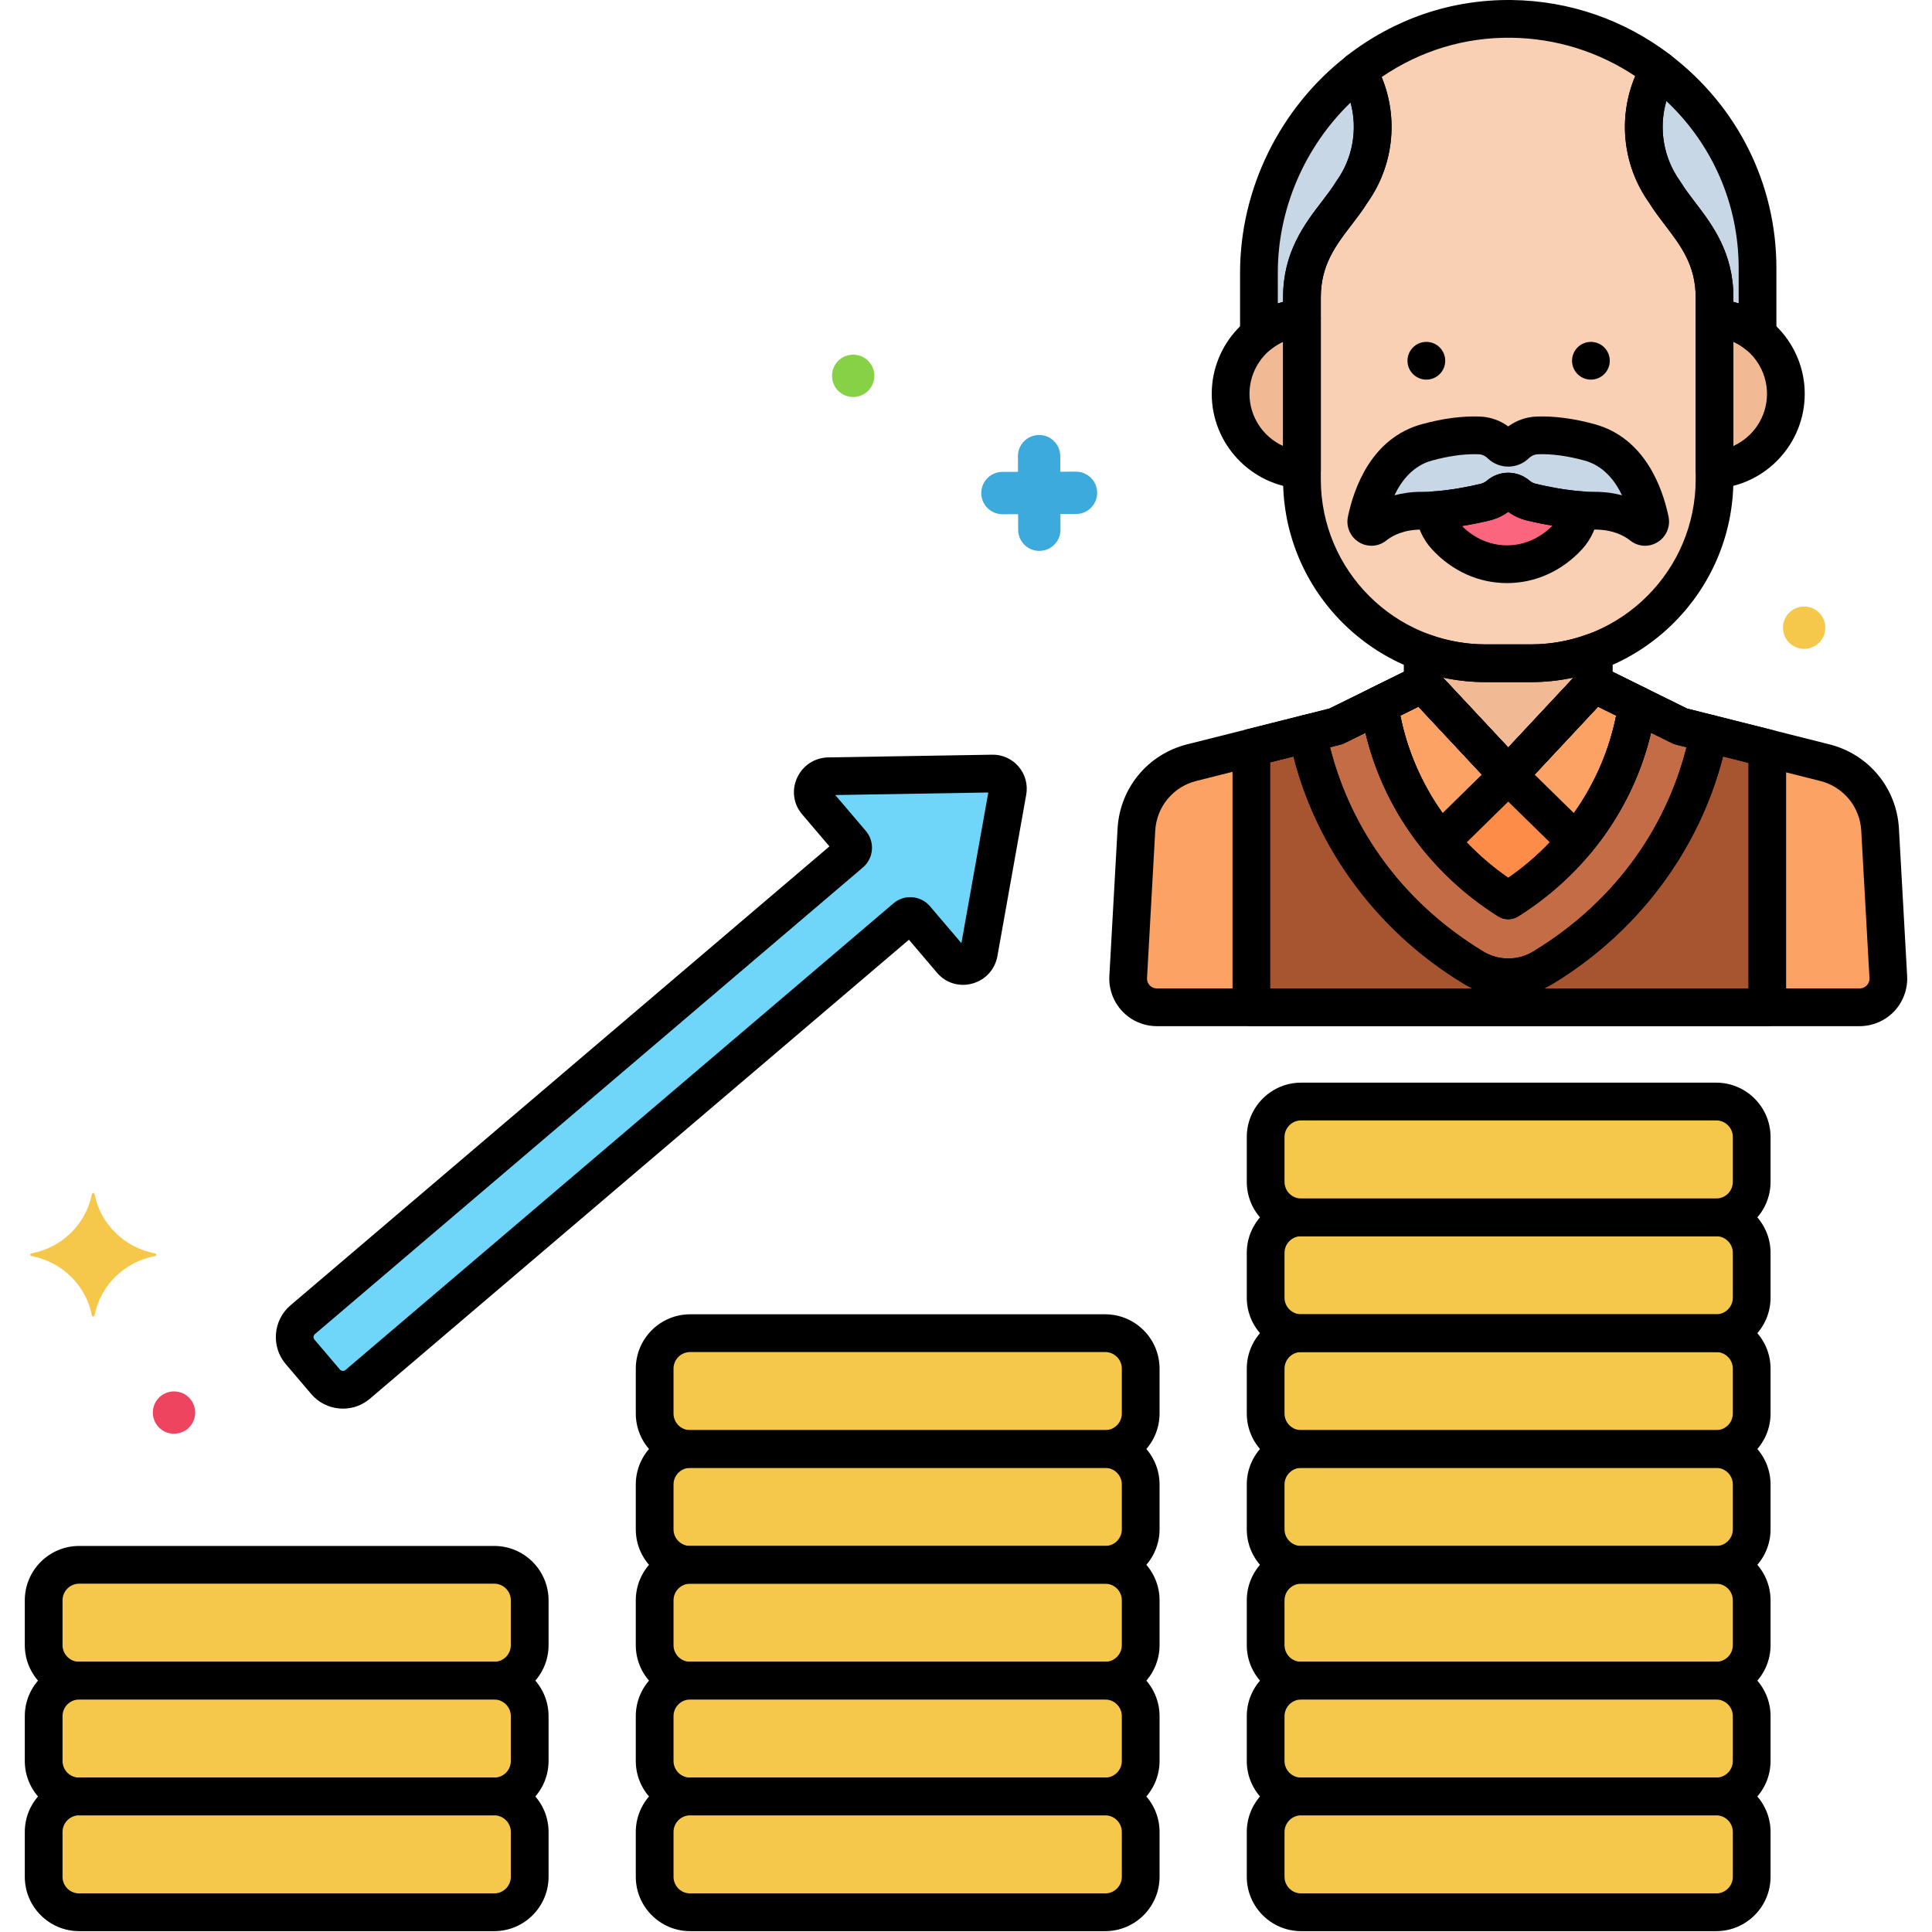 <svg enable-background="new 0 0 256 256" height="512" viewBox="0 0 256 256" width="512" xmlns="http://www.w3.org/2000/svg"><path d="m249.12 109.934c-.236-4.243-3.204-7.84-7.326-8.877l-19.112-4.811-11.497-5.668-11.337 12.137-11.337-12.137-11.497 5.668-19.112 4.811c-4.121 1.037-7.089 4.634-7.326 8.877l-1.088 19.526c-.121 2.178 1.612 4.011 3.794 4.011h93.129c2.182 0 3.916-1.833 3.794-4.011z" fill="#fca265"/><path d="m226.44 97.191c-2.522 12.782-10.365 24.007-22.034 31.055-1.405.849-2.981 1.273-4.556 1.273-1.576 0-3.151-.424-4.556-1.273-11.669-7.048-19.512-18.272-22.034-31.055l-7.444 1.874v34.406h68.353v-34.334z" fill="#a75430"/><path d="m195.293 128.246c1.405.849 2.98 1.273 4.556 1.273 1.575 0 3.151-.425 4.556-1.273 11.669-7.048 19.512-18.273 22.034-31.055l-3.757-.946-5.754-2.837c-1.533 10.569-7.658 19.973-17.079 25.899-9.422-5.927-15.547-15.331-17.079-25.899l-5.754 2.837-3.757.946c2.522 12.783 10.365 24.007 22.034 31.055z" fill="#c46c45"/><path d="m211.187 90.577-11.337 12.137-11.337-12.137-5.742 2.831c1.533 10.569 7.658 19.973 17.079 25.899 9.422-5.927 15.547-15.331 17.079-25.899z" fill="#fc8c48"/><path d="m211.187 90.577-11.337 12.137 8.961 8.787c4.328-5.173 7.147-11.397 8.118-18.093z" fill="#fca265"/><path d="m188.512 90.577-5.742 2.831c.971 6.696 3.79 12.92 8.118 18.092l8.961-8.787z" fill="#fca265"/><path d="m219.218 10.521.593-1.261c-5.442-4.151-12.197-6.657-19.507-6.757-7.641-.104-14.701 2.501-20.352 6.894l.529 1.124c2.291 4.869 1.761 10.598-1.385 14.963-2.233 3.666-6.582 7.062-6.582 13.914v24.129c0 13.452 10.905 24.357 24.357 24.357h5.956c13.452 0 24.357-10.905 24.357-24.357 0-8.084 0-11.757 0-24.129 0-6.815-4.26-10.103-6.582-13.914-3.145-4.366-3.675-10.094-1.384-14.963z" fill="#f9d0b4"/><path d="m227.184 42.124v19.953c0 .06-.004.118-.005.177 5.277-.332 9.458-4.705 9.458-10.065 0-5.359-4.178-9.731-9.453-10.065z" fill="#f2ba94"/><path d="m172.514 62.077v-19.953c-5.275.334-9.453 4.706-9.453 10.065 0 5.361 4.181 9.734 9.458 10.065-.001-.059-.005-.117-.005-.177z" fill="#f2ba94"/><path d="m202.827 87.884h-5.956c-2.937 0-5.752-.52-8.359-1.473v4.166l11.337 12.137 11.337-12.137v-4.166c-2.607.953-5.422 1.473-8.359 1.473z" fill="#f2ba94"/><path d="m202.91 66.536c-.704-.168-1.332-.497-1.853-.943-.708-.605-1.708-.605-2.416 0-.521.445-1.149.775-1.853.943-1.878.448-4.31.914-6.739 1.073.114 1.296.652 2.526 1.541 3.489 2.096 2.269 4.95 3.665 8.094 3.665 3.145 0 5.999-1.396 8.094-3.665.894-.968 1.432-2.206 1.542-3.511-2.318-.177-4.616-.622-6.41-1.051z" fill="#fc657e"/><path d="m218.646 68.981c-.661-3.181-2.59-8.884-8.035-10.369-2.878-.785-5.167-.98-6.903-.918-1.125.04-2.133.51-2.884 1.245-.537.526-1.411.526-1.949 0-.751-.735-1.759-1.205-2.884-1.245-1.736-.062-4.025.134-6.903.918-5.444 1.485-7.374 7.188-8.035 10.369-.129.619.582 1.081 1.078.687 1.191-.947 3.201-1.996 6.26-1.996 2.948 0 6.09-.584 8.398-1.135.704-.168 1.332-.497 1.853-.943.708-.605 1.708-.605 2.416 0 .521.445 1.149.775 1.853.943 2.307.551 5.45 1.135 8.398 1.135 3.059 0 5.069 1.049 6.26 1.996.494.393 1.205-.068 1.077-.687z" fill="#c7d7e5"/><path d="m179.959 9.411c-7.97 6.195-13.143 15.94-13.143 26.717v8.228c1.579-1.276 3.544-2.095 5.699-2.231 0-2.673 0-.784 0-2.727 0-6.851 4.349-10.248 6.582-13.914 3.146-4.366 3.676-10.094 1.385-14.963z" fill="#c7d7e5"/><path d="m219.806 9.271-.588 1.25c-2.291 4.869-1.761 10.598 1.385 14.963 2.321 3.811 6.582 7.098 6.582 13.914v2.727c2.155.136 4.12.955 5.699 2.231v-8.822c-.001-10.684-5.149-20.215-13.078-26.263z" fill="#c7d7e5"/><path d="m129.703 126.245 3.818-21.387c.222-1.243-.746-2.38-2.009-2.359l-21.722.361c-1.757.029-2.732 2.091-1.612 3.407l4.645 5.455c.334.393.287.982-.105 1.316l-72.607 61.828c-1.273 1.084-1.426 2.993-.342 4.266l3.367 3.954c1.083 1.272 2.993 1.426 4.266.342l72.607-61.828c.393-.334.982-.287 1.316.106l4.758 5.587c1.12 1.316 3.311.682 3.62-1.048z" fill="#70d6f9"/><g fill="#f5c84c"><path d="m65.485 207.347h-54.996c-2.586 0-4.703 2.116-4.703 4.703v5.942c0 2.586 2.116 4.703 4.703 4.703h54.996c2.586 0 4.703-2.116 4.703-4.703v-5.942c0-2.587-2.117-4.703-4.703-4.703z"/><path d="m65.485 222.694h-54.996c-2.586 0-4.703 2.116-4.703 4.703v5.942c0 2.586 2.116 4.703 4.703 4.703h54.996c2.586 0 4.703-2.116 4.703-4.703v-5.942c0-2.587-2.117-4.703-4.703-4.703z"/><path d="m65.485 238.041h-54.996c-2.586 0-4.703 2.116-4.703 4.703v5.942c0 2.586 2.116 4.703 4.703 4.703h54.996c2.586 0 4.703-2.116 4.703-4.703v-5.942c0-2.587-2.117-4.703-4.703-4.703z"/><path d="m146.445 192h-54.996c-2.586 0-4.703 2.116-4.703 4.703v5.942c0 2.586 2.116 4.703 4.703 4.703h54.996c2.586 0 4.703-2.116 4.703-4.703v-5.942c0-2.587-2.116-4.703-4.703-4.703z"/><path d="m146.445 207.347h-54.996c-2.586 0-4.703 2.116-4.703 4.703v5.942c0 2.586 2.116 4.703 4.703 4.703h54.996c2.586 0 4.703-2.116 4.703-4.703v-5.942c0-2.587-2.116-4.703-4.703-4.703z"/><path d="m146.445 222.694h-54.996c-2.586 0-4.703 2.116-4.703 4.703v5.942c0 2.586 2.116 4.703 4.703 4.703h54.996c2.586 0 4.703-2.116 4.703-4.703v-5.942c0-2.587-2.116-4.703-4.703-4.703z"/><path d="m146.445 238.041h-54.996c-2.586 0-4.703 2.116-4.703 4.703v5.942c0 2.586 2.116 4.703 4.703 4.703h54.996c2.586 0 4.703-2.116 4.703-4.703v-5.942c0-2.587-2.116-4.703-4.703-4.703z"/><path d="m146.445 176.653h-54.996c-2.586 0-4.703 2.116-4.703 4.703v5.942c0 2.586 2.116 4.703 4.703 4.703h54.996c2.586 0 4.703-2.116 4.703-4.703v-5.942c0-2.587-2.116-4.703-4.703-4.703z"/><path d="m227.405 207.347h-54.996c-2.586 0-4.703 2.116-4.703 4.703v5.942c0 2.586 2.116 4.703 4.703 4.703h54.996c2.586 0 4.703-2.116 4.703-4.703v-5.942c0-2.587-2.116-4.703-4.703-4.703z"/><path d="m227.405 222.694h-54.996c-2.586 0-4.703 2.116-4.703 4.703v5.942c0 2.586 2.116 4.703 4.703 4.703h54.996c2.586 0 4.703-2.116 4.703-4.703v-5.942c0-2.587-2.116-4.703-4.703-4.703z"/><path d="m227.405 238.041h-54.996c-2.586 0-4.703 2.116-4.703 4.703v5.942c0 2.586 2.116 4.703 4.703 4.703h54.996c2.586 0 4.703-2.116 4.703-4.703v-5.942c0-2.587-2.116-4.703-4.703-4.703z"/><path d="m227.405 145.959h-54.996c-2.586 0-4.703 2.116-4.703 4.703v5.942c0 2.586 2.116 4.703 4.703 4.703h54.996c2.586 0 4.703-2.116 4.703-4.703v-5.942c0-2.587-2.116-4.703-4.703-4.703z"/><path d="m227.405 161.306h-54.996c-2.586 0-4.703 2.116-4.703 4.703v5.942c0 2.586 2.116 4.703 4.703 4.703h54.996c2.586 0 4.703-2.116 4.703-4.703v-5.942c0-2.587-2.116-4.703-4.703-4.703z"/><path d="m227.405 176.653h-54.996c-2.586 0-4.703 2.116-4.703 4.703v5.942c0 2.586 2.116 4.703 4.703 4.703h54.996c2.586 0 4.703-2.116 4.703-4.703v-5.942c0-2.587-2.116-4.703-4.703-4.703z"/><path d="m227.405 192h-54.996c-2.586 0-4.703 2.116-4.703 4.703v5.942c0 2.586 2.116 4.703 4.703 4.703h54.996c2.586 0 4.703-2.116 4.703-4.703v-5.942c0-2.587-2.116-4.703-4.703-4.703z"/></g><path d="m23.606 184.423c1.349.255 2.255 1.464 2.255 2.749 0 1.657-1.454 3.082-3.355 2.749-1.254-.237-2.255-1.37-2.255-2.749.001-1.731 1.555-3.085 3.355-2.749z" fill="#ef4460"/><path d="m239.606 80.423c1.349.255 2.255 1.464 2.255 2.749 0 1.549-1.249 2.805-2.805 2.805-1.52 0-2.805-1.231-2.805-2.805.001-1.731 1.555-3.085 3.355-2.749z" fill="#f5c84c"/><path d="m20.551 166.432c-4.055.755-7.25 3.886-8.021 7.858-.039.2-.317.2-.356 0-.771-3.972-3.967-7.103-8.021-7.858-.204-.038-.204-.311 0-.349 4.055-.755 7.25-3.886 8.021-7.858.039-.2.317-.2.356 0 .771 3.972 3.967 7.103 8.021 7.858.204.039.204.311 0 .349z" fill="#f5c84c"/><path d="m65.485 225.194h-54.996c-3.972 0-7.203-3.231-7.203-7.203v-5.942c0-3.972 3.231-7.203 7.203-7.203h54.996c3.972 0 7.203 3.231 7.203 7.203v5.942c0 3.972-3.231 7.203-7.203 7.203zm-54.996-15.347c-1.214 0-2.203.988-2.203 2.203v5.942c0 1.214.988 2.203 2.203 2.203h54.996c1.214 0 2.203-.988 2.203-2.203v-5.942c0-1.214-.988-2.203-2.203-2.203z"/><path d="m65.485 240.542h-54.996c-3.972 0-7.203-3.231-7.203-7.203v-5.942c0-3.972 3.231-7.203 7.203-7.203h54.996c3.972 0 7.203 3.231 7.203 7.203v5.942c0 3.972-3.231 7.203-7.203 7.203zm-54.996-15.348c-1.214 0-2.203.988-2.203 2.203v5.942c0 1.214.988 2.203 2.203 2.203h54.996c1.214 0 2.203-.988 2.203-2.203v-5.942c0-1.214-.988-2.203-2.203-2.203z"/><path d="m65.485 255.888h-54.996c-3.972 0-7.203-3.231-7.203-7.202v-5.942c0-3.971 3.231-7.202 7.203-7.202h54.996c3.972 0 7.203 3.231 7.203 7.202v5.942c0 3.971-3.231 7.202-7.203 7.202zm-54.996-15.346c-1.214 0-2.203.988-2.203 2.202v5.942c0 1.214.988 2.202 2.203 2.202h54.996c1.214 0 2.203-.988 2.203-2.202v-5.942c0-1.214-.988-2.202-2.203-2.202z"/><path d="m146.445 209.847h-54.996c-3.972 0-7.203-3.231-7.203-7.203v-5.942c0-3.972 3.231-7.203 7.203-7.203h54.997c3.971 0 7.202 3.231 7.202 7.203v5.942c-.001 3.972-3.231 7.203-7.203 7.203zm-54.996-15.347c-1.214 0-2.203.988-2.203 2.203v5.942c0 1.214.988 2.203 2.203 2.203h54.997c1.214 0 2.202-.988 2.202-2.203v-5.942c0-1.214-.988-2.203-2.202-2.203z"/><path d="m146.445 225.194h-54.996c-3.972 0-7.203-3.231-7.203-7.203v-5.942c0-3.972 3.231-7.203 7.203-7.203h54.997c3.971 0 7.202 3.231 7.202 7.203v5.942c-.001 3.972-3.231 7.203-7.203 7.203zm-54.996-15.347c-1.214 0-2.203.988-2.203 2.203v5.942c0 1.214.988 2.203 2.203 2.203h54.997c1.214 0 2.202-.988 2.202-2.203v-5.942c0-1.214-.988-2.203-2.202-2.203z"/><path d="m146.445 240.542h-54.996c-3.972 0-7.203-3.231-7.203-7.203v-5.942c0-3.972 3.231-7.203 7.203-7.203h54.997c3.971 0 7.202 3.231 7.202 7.203v5.942c-.001 3.972-3.231 7.203-7.203 7.203zm-54.996-15.348c-1.214 0-2.203.988-2.203 2.203v5.942c0 1.214.988 2.203 2.203 2.203h54.997c1.214 0 2.202-.988 2.202-2.203v-5.942c0-1.214-.988-2.203-2.202-2.203z"/><path d="m146.445 255.888h-54.996c-3.972 0-7.203-3.231-7.203-7.202v-5.942c0-3.971 3.231-7.202 7.203-7.202h54.997c3.971 0 7.202 3.231 7.202 7.202v5.942c-.001 3.971-3.231 7.202-7.203 7.202zm-54.996-15.346c-1.214 0-2.203.988-2.203 2.202v5.942c0 1.214.988 2.202 2.203 2.202h54.997c1.214 0 2.202-.988 2.202-2.202v-5.942c0-1.214-.988-2.202-2.202-2.202z"/><path d="m146.445 194.5h-54.996c-3.972 0-7.203-3.231-7.203-7.203v-5.942c0-3.972 3.231-7.203 7.203-7.203h54.997c3.971 0 7.202 3.231 7.202 7.203v5.942c-.001 3.972-3.231 7.203-7.203 7.203zm-54.996-15.347c-1.214 0-2.203.988-2.203 2.203v5.942c0 1.214.988 2.203 2.203 2.203h54.997c1.214 0 2.202-.988 2.202-2.203v-5.942c0-1.214-.988-2.203-2.202-2.203z"/><path d="m227.405 225.194h-54.997c-3.972 0-7.203-3.231-7.203-7.203v-5.942c0-3.972 3.231-7.203 7.203-7.203h54.997c3.972 0 7.203 3.231 7.203 7.203v5.942c0 3.972-3.231 7.203-7.203 7.203zm-54.996-15.347c-1.214 0-2.203.988-2.203 2.203v5.942c0 1.214.988 2.203 2.203 2.203h54.997c1.214 0 2.203-.988 2.203-2.203v-5.942c0-1.214-.988-2.203-2.203-2.203z"/><path d="m227.405 240.542h-54.997c-3.972 0-7.203-3.231-7.203-7.203v-5.942c0-3.972 3.231-7.203 7.203-7.203h54.997c3.972 0 7.203 3.231 7.203 7.203v5.942c0 3.972-3.231 7.203-7.203 7.203zm-54.996-15.348c-1.214 0-2.203.988-2.203 2.203v5.942c0 1.214.988 2.203 2.203 2.203h54.997c1.214 0 2.203-.988 2.203-2.203v-5.942c0-1.214-.988-2.203-2.203-2.203z"/><path d="m227.405 255.888h-54.997c-3.972 0-7.203-3.231-7.203-7.202v-5.942c0-3.971 3.231-7.202 7.203-7.202h54.997c3.972 0 7.203 3.231 7.203 7.202v5.942c0 3.971-3.231 7.202-7.203 7.202zm-54.996-15.346c-1.214 0-2.203.988-2.203 2.202v5.942c0 1.214.988 2.202 2.203 2.202h54.997c1.214 0 2.203-.988 2.203-2.202v-5.942c0-1.214-.988-2.202-2.203-2.202z"/><path d="m227.405 163.806h-54.997c-3.972 0-7.203-3.231-7.203-7.203v-5.942c0-3.972 3.231-7.203 7.203-7.203h54.997c3.972 0 7.203 3.231 7.203 7.203v5.942c0 3.972-3.231 7.203-7.203 7.203zm-54.996-15.347c-1.214 0-2.203.988-2.203 2.203v5.942c0 1.214.988 2.203 2.203 2.203h54.997c1.214 0 2.203-.988 2.203-2.203v-5.942c0-1.214-.988-2.203-2.203-2.203z"/><path d="m227.405 179.153h-54.997c-3.972 0-7.203-3.231-7.203-7.202v-5.942c0-3.971 3.231-7.202 7.203-7.202h54.997c3.972 0 7.203 3.231 7.203 7.202v5.942c0 3.971-3.231 7.202-7.203 7.202zm-54.996-15.347c-1.214 0-2.203.988-2.203 2.202v5.942c0 1.214.988 2.202 2.203 2.202h54.997c1.214 0 2.203-.988 2.203-2.202v-5.942c0-1.214-.988-2.202-2.203-2.202z"/><path d="m227.405 194.5h-54.997c-3.972 0-7.203-3.231-7.203-7.203v-5.942c0-3.972 3.231-7.203 7.203-7.203h54.997c3.972 0 7.203 3.231 7.203 7.203v5.942c0 3.972-3.231 7.203-7.203 7.203zm-54.996-15.347c-1.214 0-2.203.988-2.203 2.203v5.942c0 1.214.988 2.203 2.203 2.203h54.997c1.214 0 2.203-.988 2.203-2.203v-5.942c0-1.214-.988-2.203-2.203-2.203z"/><path d="m227.405 209.847h-54.997c-3.972 0-7.203-3.231-7.203-7.203v-5.942c0-3.972 3.231-7.203 7.203-7.203h54.997c3.972 0 7.203 3.231 7.203 7.203v5.942c0 3.972-3.231 7.203-7.203 7.203zm-54.996-15.347c-1.214 0-2.203.988-2.203 2.203v5.942c0 1.214.988 2.203 2.203 2.203h54.997c1.214 0 2.203-.988 2.203-2.203v-5.942c0-1.214-.988-2.203-2.203-2.203z"/><path d="m246.414 135.972h-93.128c-1.724 0-3.392-.718-4.577-1.971-1.185-1.252-1.809-2.958-1.713-4.679l1.087-19.527c.299-5.365 4.001-9.851 9.212-11.163l18.854-4.746 11.259-5.551c.989-.488 2.18-.27 2.933.536l9.51 10.181 9.511-10.181c.752-.805 1.945-1.023 2.932-.536l11.259 5.551 18.854 4.746c5.211 1.311 8.913 5.797 9.211 11.162l1.088 19.527c.096 1.722-.529 3.427-1.713 4.68-1.187 1.252-2.855 1.971-4.579 1.971zm-58.461-42.331-9.832 4.847c-.158.078-.324.139-.495.182l-19.111 4.81c-3.078.775-5.264 3.424-5.44 6.593l-1.087 19.526c-.027.486.21.813.354.965s.458.407.945.407h93.128c.487 0 .801-.255.945-.407s.38-.479.354-.966l-1.088-19.526c-.176-3.168-2.362-5.817-5.439-6.592l-19.112-4.811c-.171-.043-.337-.104-.495-.182l-9.832-4.847-10.07 10.78c-.946 1.013-2.708 1.013-3.654 0z"/><path d="m202.827 90.384h-5.956c-14.809 0-26.857-12.048-26.857-26.857v-24.13c0-5.993 2.847-9.705 5.135-12.688.681-.888 1.325-1.728 1.811-2.526.034-.055.069-.108.107-.161 2.613-3.627 3.054-8.393 1.151-12.438l-.529-1.124c-.498-1.058-.196-2.32.728-3.038 6.384-4.963 13.942-7.515 21.92-7.42 7.633.105 14.892 2.618 20.989 7.269.937.715 1.248 1.987.746 3.053l-.594 1.261c-1.903 4.045-1.461 8.811 1.151 12.437.038.052.073.106.107.161.516.847 1.175 1.711 1.874 2.625 2.26 2.96 5.072 6.643 5.072 12.588v24.129c.002 14.811-12.046 26.859-26.855 26.859zm-21.646-63.517c-.616.998-1.352 1.957-2.063 2.885-2.11 2.751-4.103 5.349-4.103 9.645v24.129c0 12.052 9.805 21.857 21.857 21.857h5.956c12.052 0 21.857-9.805 21.857-21.857v-24.129c0-4.255-1.965-6.829-4.046-9.554-.727-.952-1.478-1.936-2.12-2.977-3.49-4.901-4.176-11.26-1.845-16.777-4.883-3.254-10.514-5.006-16.403-5.087-6.172-.083-12.066 1.71-17.193 5.208 2.269 5.49 1.567 11.792-1.897 16.657z"/><path d="m227.18 64.754c-.638 0-1.253-.244-1.719-.685-.504-.477-.787-1.142-.781-1.836 0-.022.003-.127.004-.15v-19.959c0-.69.286-1.35.789-1.823s1.165-.722 1.869-.672c6.614.419 11.795 5.936 11.795 12.561 0 6.627-5.184 12.144-11.801 12.56-.052.003-.104.004-.156.004zm2.504-19.47v13.811c2.634-1.2 4.453-3.858 4.453-6.905s-1.819-5.706-4.453-6.906z"/><path d="m172.519 64.754c-.052 0-.104-.001-.157-.005-6.617-.416-11.801-5.933-11.801-12.56 0-6.625 5.181-12.142 11.795-12.561.694-.049 1.366.199 1.869.672s.789 1.132.789 1.823v19.941c.001.033.004.155.004.168.006.694-.277 1.359-.781 1.836-.465.443-1.08.686-1.718.686zm-2.504-19.47c-2.634 1.201-4.453 3.859-4.453 6.906s1.819 5.705 4.453 6.905z"/><path d="m199.849 105.214c-.692 0-1.354-.287-1.827-.793l-11.337-12.137c-.432-.463-.673-1.073-.673-1.707v-4.167c0-.816.398-1.581 1.067-2.049.67-.468 1.527-.579 2.291-.299 2.399.877 4.923 1.321 7.501 1.321h5.956c2.578 0 5.102-.444 7.501-1.321.766-.28 1.622-.168 2.291.299.669.468 1.067 1.232 1.067 2.049v4.167c0 .634-.241 1.244-.673 1.707l-11.338 12.137c-.472.506-1.133.793-1.826.793zm-8.659-15.432 8.659 9.271 8.66-9.271c-1.857.4-3.757.603-5.682.603h-5.956c-1.924-.001-3.824-.203-5.681-.603z"/><path d="m45.449 186.651c-.149 0-.299-.006-.45-.018-1.471-.118-2.809-.802-3.766-1.926l-3.367-3.954c-1.975-2.319-1.695-5.814.624-7.79l71.415-60.813-3.629-4.262c-1.142-1.342-1.396-3.182-.664-4.803.746-1.651 2.332-2.695 4.137-2.725l21.721-.36c1.345-.031 2.63.555 3.506 1.584s1.243 2.383 1.005 3.714l-3.817 21.386c-.317 1.778-1.602 3.177-3.351 3.65-1.716.463-3.493-.08-4.634-1.42l-3.742-4.395-71.415 60.812c-1.008.86-2.263 1.32-3.573 1.32zm65.229-81.304 4.049 4.755c1.227 1.442 1.053 3.613-.388 4.84l-72.607 61.829c-.22.188-.247.521-.059.742l3.367 3.954c.117.137.259.175.358.183.098.008.246-.007.383-.124l72.607-61.828c.697-.595 1.583-.883 2.5-.809.914.073 1.744.498 2.339 1.196l4.163 4.889 3.563-19.964zm19.025 20.898h.01z"/><path d="m142.583 68.107-2.07.006.006 2.07c.005 1.549-1.247 2.808-2.796 2.813s-2.809-1.247-2.813-2.796l-.006-2.07-2.069.006c-1.549.005-2.808-1.247-2.813-2.796s1.247-2.808 2.796-2.813l2.069-.006-.006-2.07c-.005-1.549 1.247-2.808 2.796-2.813s2.809 1.247 2.813 2.796l.006 2.07 2.07-.006c1.549-.005 2.809 1.247 2.813 2.796.005 1.549-1.246 2.809-2.796 2.813z" fill="#3caadc"/><path d="m113.601 47.05c-1.854-.335-3.355 1.052-3.355 2.749 0 1.549 1.249 2.805 2.805 2.805 1.541 0 2.805-1.252 2.805-2.805-.001-1.335-.96-2.504-2.255-2.749z" fill="#87d147"/><path d="m199.685 77.263c-3.742 0-7.269-1.587-9.931-4.468-1.252-1.355-2.032-3.119-2.195-4.965-.059-.67.154-1.336.592-1.847s1.062-.824 1.734-.868c2.383-.157 4.754-.636 6.323-1.01.301-.072.574-.211.809-.412 1.642-1.402 4.023-1.402 5.664 0 .235.201.507.339.81.412 1.486.355 3.737.814 6.022.99.665.051 1.281.365 1.713.873.432.507.643 1.167.587 1.831-.157 1.858-.938 3.632-2.196 4.996-2.664 2.881-6.191 4.468-9.932 4.468zm-5.972-7.563c1.664 1.656 3.769 2.563 5.972 2.563 2.223 0 4.347-.924 6.018-2.609-1.298-.217-2.465-.469-3.373-.686h-.001c-.892-.213-1.739-.606-2.479-1.145-.74.539-1.587.931-2.479 1.145-.984.235-2.253.507-3.658.732z"/><path d="m181.725 72.317c-.572 0-1.147-.158-1.666-.478-1.142-.703-1.726-2.057-1.453-3.369.789-3.796 3.114-10.44 9.825-12.271 2.75-.75 5.318-1.089 7.65-1.005 1.364.049 2.672.505 3.769 1.303 1.098-.798 2.405-1.254 3.77-1.303 2.325-.083 4.898.255 7.649 1.005 6.71 1.831 9.036 8.475 9.825 12.272.272 1.311-.311 2.664-1.452 3.367-1.15.707-2.574.624-3.628-.215-.834-.663-2.327-1.453-4.705-1.453-3.253 0-6.678-.654-8.979-1.204-.893-.214-1.741-.606-2.48-1.145-.74.539-1.587.931-2.479 1.145-2.302.55-5.727 1.204-8.979 1.204-2.378 0-3.871.79-4.706 1.453-.578.461-1.267.694-1.961.694zm34.472-2.833c0 .002.001.004.001.006v-.001c-.001-.002-.001-.003-.001-.005zm-35.621-1.775c-.001 0-.001.001-.002.001.001 0 .001 0 .002-.001zm14.803-7.526c-1.692 0-3.584.282-5.634.841-2.463.671-4.009 2.595-4.975 4.605 1.049-.28 2.252-.458 3.621-.458 2.766 0 5.778-.58 7.817-1.067.302-.072.574-.211.809-.412 1.642-1.402 4.023-1.402 5.664 0 .235.201.508.34.811.413 2.038.486 5.049 1.066 7.816 1.066 1.368 0 2.571.177 3.62.458-.966-2.011-2.512-3.934-4.975-4.605-2.264-.618-4.334-.899-6.156-.832-.583.021-.988.301-1.225.533-1.502 1.47-3.945 1.471-5.447 0-.237-.232-.642-.513-1.224-.533-.171-.006-.345-.009-.522-.009z"/><path d="m166.815 46.855c-.366 0-.734-.08-1.077-.244-.869-.415-1.423-1.292-1.423-2.256v-8.228c0-11.098 5.274-21.823 14.108-28.69.6-.466 1.378-.634 2.116-.458.738.177 1.356.679 1.68 1.366l.522 1.109c2.663 5.659 2.062 12.321-1.562 17.412-.616.998-1.352 1.957-2.063 2.885-2.11 2.751-4.103 5.349-4.103 9.645v2.727c0 1.319-1.025 2.412-2.342 2.495-1.566.099-3.048.68-4.285 1.68-.452.369-1.009.557-1.571.557zm12.142-33.269c-6.087 5.885-9.641 14.09-9.641 22.542v4.076c.23-.074.464-.142.699-.203v-.604c0-5.993 2.847-9.705 5.135-12.688.681-.888 1.325-1.728 1.811-2.526.034-.055.069-.108.107-.161 2.192-3.043 2.856-6.888 1.889-10.436z"/><path d="m232.883 46.855c-.562 0-1.119-.189-1.572-.556-1.237-1-2.719-1.581-4.285-1.68-1.317-.083-2.342-1.176-2.342-2.495v-2.727c0-4.255-1.965-6.829-4.046-9.554-.727-.952-1.478-1.936-2.12-2.977-3.625-5.09-4.225-11.752-1.562-17.411l.589-1.25c.322-.683.935-1.185 1.668-1.364.734-.179 1.509-.017 2.109.441 8.936 6.816 14.061 17.113 14.061 28.25v8.822c0 .963-.554 1.841-1.423 2.256-.343.165-.711.245-1.077.245zm-3.199-6.854c.235.061.468.128.699.203v-4.67c0-8.469-3.457-16.377-9.584-22.147-1.048 3.603-.402 7.536 1.832 10.636.038.052.073.106.107.161.516.847 1.175 1.711 1.874 2.625 2.26 2.96 5.072 6.643 5.072 12.588z"/><path d="m234.168 135.972h-68.353c-1.381 0-2.5-1.119-2.5-2.5v-34.407c0-1.146.779-2.145 1.89-2.424l7.444-1.874c.664-.168 1.369-.055 1.948.312s.982.955 1.115 1.628c2.426 12.293 9.839 22.733 20.874 29.398 1.979 1.195 4.549 1.195 6.527 0 11.035-6.666 18.449-17.106 20.875-29.399.133-.673.536-1.261 1.115-1.628s1.283-.48 1.948-.312l7.728 1.945c1.111.28 1.89 1.279 1.89 2.424v34.335c-.001 1.383-1.12 2.502-2.501 2.502zm-29.572-5h27.072v-29.886l-3.356-.845c-3.177 12.432-11.308 23.316-22.614 30.146-.358.215-.725.41-1.102.585zm-36.281 0h26.787c-.376-.174-.745-.37-1.102-.586-11.306-6.829-19.437-17.713-22.613-30.145l-3.072.773z"/><path d="m199.849 132.02c-2.058 0-4.08-.565-5.849-1.633-12.078-7.295-20.532-19.218-23.194-32.711-.258-1.305.552-2.583 1.843-2.908l3.499-.881 5.517-2.72c.718-.354 1.561-.343 2.27.03.708.373 1.195 1.062 1.31 1.854 1.357 9.36 6.649 17.755 14.605 23.263 7.956-5.508 13.248-13.903 14.605-23.263.115-.792.602-1.481 1.31-1.854.708-.372 1.552-.383 2.27-.03l5.517 2.72 3.499.881c1.291.325 2.101 1.603 1.843 2.908-2.663 13.493-11.117 25.416-23.195 32.711-1.77 1.068-3.793 1.633-5.85 1.633zm-23.617-32.999c2.859 11.287 10.017 20.842 20.353 27.085 1.978 1.194 4.548 1.194 6.527 0 10.336-6.243 17.495-15.798 20.354-27.085l-1.393-.351c-.171-.043-.337-.104-.496-.182l-2.811-1.386c-2.358 9.955-8.635 18.691-17.587 24.322-.813.513-1.849.512-2.662 0-8.951-5.63-15.228-14.367-17.586-24.322l-2.811 1.386c-.158.078-.324.139-.496.182z"/><path d="m199.849 121.808c-.462 0-.924-.128-1.331-.384-9.938-6.251-16.58-16.332-18.222-27.657-.155-1.072.397-2.122 1.369-2.601l5.742-2.831c.989-.488 2.18-.27 2.932.536l9.511 10.181 9.51-10.181c.753-.805 1.945-1.023 2.933-.536l5.742 2.831c.972.479 1.524 1.529 1.369 2.601-1.643 11.325-8.284 21.406-18.223 27.657-.408.256-.87.384-1.332.384zm-14.298-26.983c1.735 8.642 6.849 16.331 14.298 21.488 7.45-5.157 12.563-12.846 14.299-21.488l-2.402-1.184-10.069 10.78c-.946 1.013-2.708 1.013-3.654 0l-10.07-10.78z"/><path d="m208.811 114.001c-.653 0-1.282-.255-1.75-.715l-8.961-8.787c-.969-.95-1.003-2.5-.076-3.492l11.337-12.137c.752-.805 1.945-1.023 2.932-.536l5.742 2.831c.972.479 1.524 1.529 1.369 2.601-1.029 7.098-4.029 13.785-8.675 19.338-.448.535-1.098.858-1.794.893-.042.003-.083.004-.124.004zm-5.469-11.363 5.21 5.109c2.759-3.883 4.666-8.283 5.596-12.922l-2.402-1.184z"/><path d="m190.888 114.001c-.041 0-.082-.001-.123-.003-.696-.035-1.347-.358-1.794-.893-4.646-5.552-7.646-12.239-8.674-19.337-.155-1.072.397-2.122 1.369-2.601l5.742-2.831c.989-.488 2.18-.27 2.933.536l11.337 12.137c.926.992.892 2.542-.077 3.492l-8.961 8.787c-.471.457-1.099.713-1.752.713zm-5.337-19.176c.93 4.639 2.836 9.038 5.595 12.921l5.21-5.109-8.404-8.997z"/><circle cx="189" cy="47.802" r="2.5"/><circle cx="210.804" cy="47.802" r="2.5"/></svg>